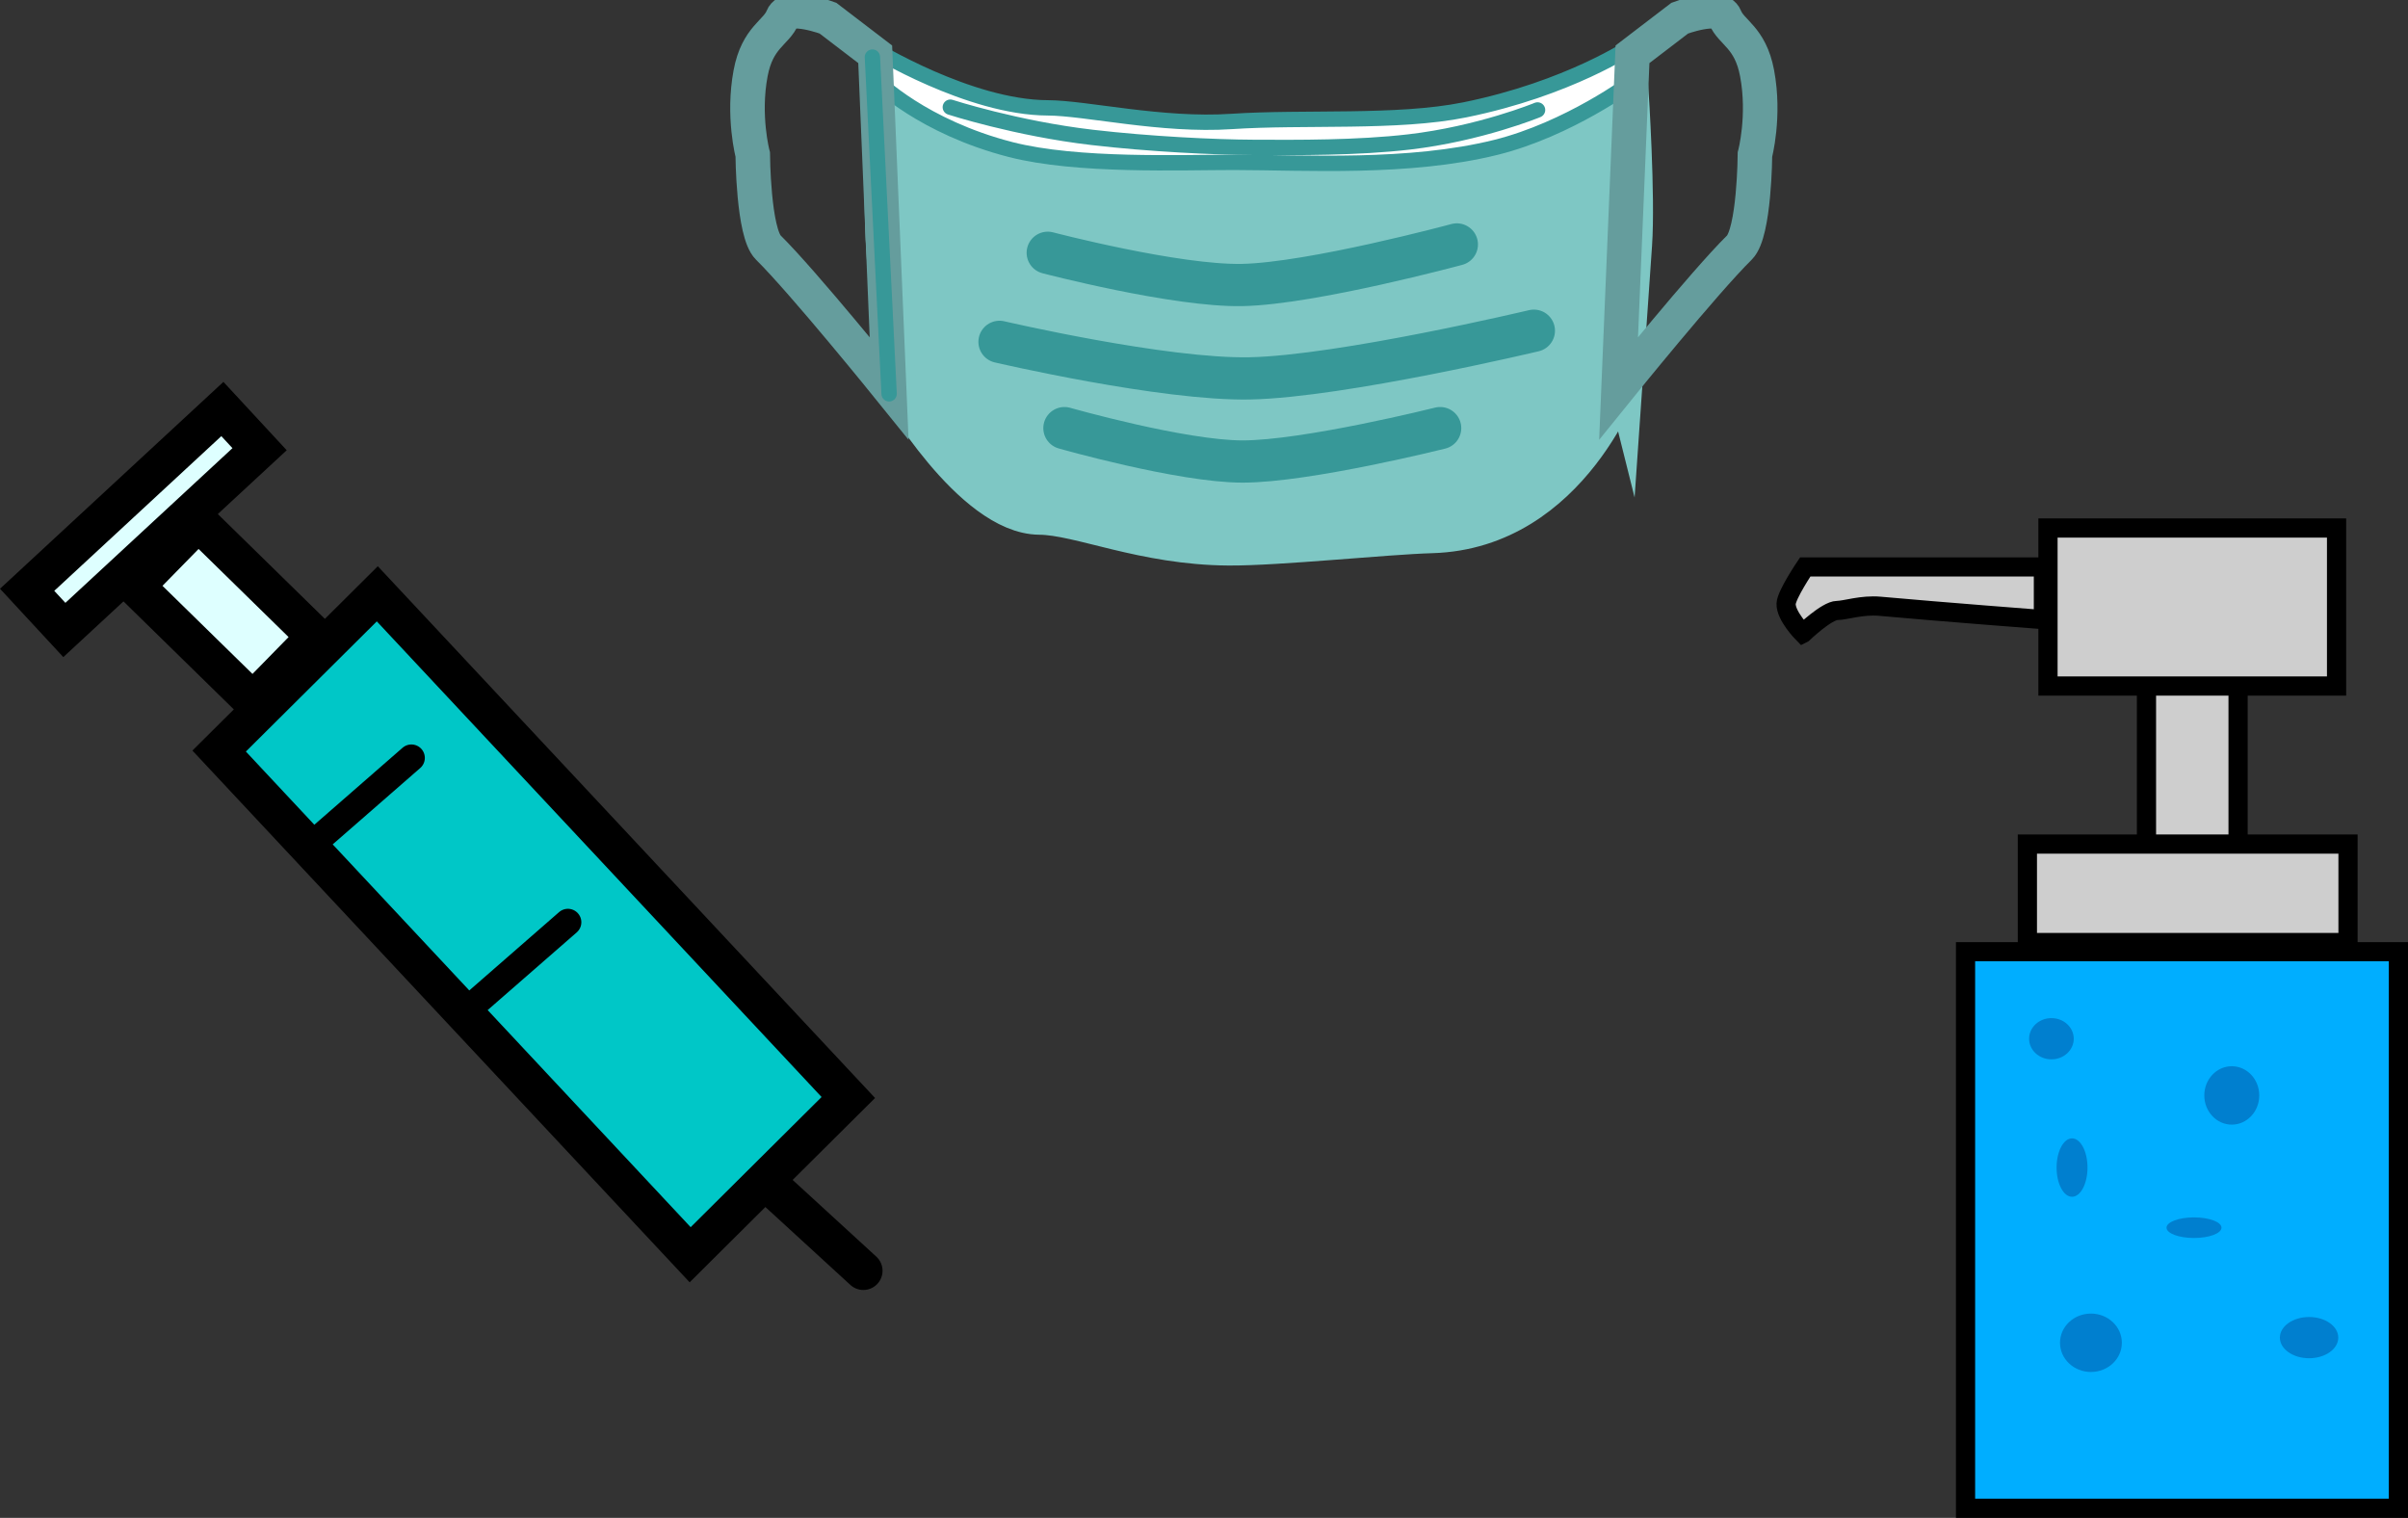 <svg version="1.1" xmlns="http://www.w3.org/2000/svg" xmlns:xlink="http://www.w3.org/1999/xlink" width="313.617" height="197.684" viewBox="0,0,313.617,197.684"><rect x="0" y="0" width="313.617" height="197.684" fill="#333333" stroke="none"/><g transform="translate(-49.263,-78.066)"><g data-paper-data="{&quot;isPaintingLayer&quot;:true}" fill-rule="nonzero" stroke-linejoin="miter" stroke-miterlimit="10" stroke-dasharray="" stroke-dashoffset="0" style="mix-blend-mode: normal"><path d="M77.804,175.883l20.599,-20.479l61.345,65.601l-20.599,20.479z" fill="#00c7c7" stroke="#000000" stroke-width="5" stroke-linecap="butt"/><path d="M90.867,187.222l11.976,-10.447" fill="none" stroke="#000000" stroke-width="3.5" stroke-linecap="round"/><path d="M123.227,198.179l-11.976,10.447" fill="none" stroke="#000000" stroke-width="3.5" stroke-linecap="round"/><path d="M149.473,232.36l12.231,11.212" fill="none" stroke="#000000" stroke-width="5" stroke-linecap="round"/><path d="M66.889,154.402l8.2,-8.376l15.295,14.973l-8.2,8.376z" fill="#deffff" stroke="#000000" stroke-width="5" stroke-linecap="butt"/><path d="M57.644,160.114l-4.847,-5.235l25.428,-23.544l4.847,5.235z" fill="#deffff" stroke="#000000" stroke-width="5" stroke-linecap="butt"/><path d="M260.749,126.937c0,0 -6.768,20.148 -25.02,20.676c-6.064,0.175 -20.002,1.65 -26.451,1.607c-11.147,-0.074 -19.402,-3.973 -24.642,-4.011c-8.821,-0.066 -18.49,-16.821 -18.49,-16.821c0,0 -1.336,-12.83 -1.639,-19.201c-0.301,-6.314 -0.173,-18.857 -0.173,-18.857c0,0 9.669,7.694 18.49,7.76c5.24,0.039 16.394,2.125 27.542,2.199c6.449,0.043 17.85,-0.344 23.914,-0.519c18.252,-0.528 27.195,-9.802 27.195,-9.802c0,0 0.89,13.664 0.454,19.967c-0.407,5.87 -1.179,17.004 -1.179,17.004z" fill="#7ec7c4" stroke="#7ec7c4" stroke-width="5" stroke-linecap="round"/><path d="M239.002,109.902c0,0 -18.856,5.097 -27.942,5.282c-8.653,0.177 -25.34,-4.195 -25.34,-4.195" fill="none" stroke="#379898" stroke-width="5.5" stroke-linecap="round"/><path d="M249.033,121.138c0,0 -25.026,5.958 -36.963,6.207c-11.216,0.234 -32.63,-4.757 -32.63,-4.757" fill="none" stroke="#379898" stroke-width="5.5" stroke-linecap="round"/><path d="M236.827,133.824c0,0 -17.379,4.35 -25.735,4.35c-7.933,0 -23.198,-4.35 -23.198,-4.35" fill="none" stroke="#379898" stroke-width="5.5" stroke-linecap="round"/><path d="M163.006,84.413c0,0 12.462,7.663 22.711,7.701c4.975,0.018 14.837,2.382 23.93,1.773c9.4,-0.629 21.622,0.261 30.367,-1.509c13.568,-2.747 21.823,-8.328 21.823,-8.328v4.712c0,0 -8.286,6.139 -17.723,8.489c-11.377,2.834 -24.921,1.97 -34.109,1.958c-6.859,-0.008 -20.427,0.567 -29.112,-1.664c-11.478,-2.949 -17.404,-8.904 -17.404,-8.904l-0.483,-4.229z" fill="#ffffff" stroke="#379898" stroke-width="2" stroke-linecap="round"/><path d="M249.513,92.387c0,0 -7.515,3.095 -16.737,4.167c-6.758,0.786 -14.601,0.734 -20.232,0.708c-5.176,-0.025 -13.556,-0.431 -21.02,-1.3c-9.915,-1.155 -18.491,-3.937 -18.491,-3.937" fill="none" stroke="#379898" stroke-width="2" stroke-linecap="round"/><path d="M165.06,128.633c0,0 -11.147,-13.801 -15.736,-18.329c-1.961,-1.935 -2.025,-12.118 -2.025,-12.118c0,0 -1.33,-4.987 -0.277,-10.585c0.888,-4.72 3.373,-5.268 4.174,-7.286c0.726,-1.827 5.89,0.11 5.89,0.11l6.162,4.712z" fill="none" stroke="#659d9d" stroke-width="4.5" stroke-linecap="round"/><path d="M162.885,85.501l2.175,43.858" fill="none" stroke="#379898" stroke-width="2" stroke-linecap="round"/><path d="M261.879,85.138l6.162,-4.712c0,0 5.164,-1.938 5.89,-0.11c0.801,2.018 3.287,2.565 4.174,7.286c1.053,5.598 -0.277,10.585 -0.277,10.585c0,0 -0.064,10.183 -2.025,12.118c-4.589,4.527 -15.736,18.329 -15.736,18.329z" data-paper-data="{&quot;index&quot;:null}" fill="none" stroke="#659d9d" stroke-width="4.5" stroke-linecap="round"/><path d="M326.75,190.417c0,-0.414 -0.112,-0.75 -0.25,-0.75c-0.138,0 -0.25,0.336 -0.25,0.75c0,0.414 0.112,0.75 0.25,0.75c0.138,0 0.25,-0.336 0.25,-0.75z" fill="#007fcf" stroke="none" stroke-width="0" stroke-linecap="butt"/><path d="M305.254,274.5v-72.484h56.376v72.484z" fill="#00aeff" stroke="#000000" stroke-width="2.5" stroke-linecap="butt"/><path d="M328.819,200.525v-43.252h11.931v43.252z" fill="#cecece" stroke="#000000" stroke-width="2.5" stroke-linecap="butt"/><path d="M315.992,167.415v-20.582h37.584v20.582z" fill="#cecece" stroke="#000000" stroke-width="2.5" stroke-linecap="butt"/><path d="M284.076,160.555c0,0 -2.246,-2.273 -2.191,-3.861c0.04,-1.157 2.49,-4.79 2.49,-4.79h31.022v6.861c0,0 -13.245,-1.012 -21.291,-1.739c-2.348,-0.212 -4.551,0.546 -5.555,0.546c-1.369,0 -4.474,2.983 -4.474,2.983z" fill="#cecece" stroke="#000000" stroke-width="2.5" stroke-linecap="butt"/><path d="M313.308,200.823v-12.826h41.76v12.826z" fill="#cecece" stroke="#000000" stroke-width="2.5" stroke-linecap="butt"/><path d="M319.348,213.351c0,1.483 -1.302,2.685 -2.908,2.685c-1.606,0 -2.908,-1.202 -2.908,-2.685c0,-1.483 1.302,-2.685 2.908,-2.685c1.606,0 2.908,1.202 2.908,2.685z" fill="#007fcf" stroke="none" stroke-width="0" stroke-linecap="butt"/><path d="M338.588,237.96c0,0.741 -1.603,1.342 -3.579,1.342c-1.977,0 -3.579,-0.601 -3.579,-1.342c0,-0.741 1.603,-1.342 3.579,-1.342c1.977,0 3.579,0.601 3.579,1.342z" fill="#007fcf" stroke="none" stroke-width="0" stroke-linecap="butt"/><path d="M343.509,220.734c0,2.1 -1.603,3.803 -3.579,3.803c-1.977,0 -3.579,-1.703 -3.579,-3.803c0,-2.1 1.603,-3.803 3.579,-3.803c1.977,0 3.579,1.703 3.579,3.803z" fill="#007fcf" stroke="none" stroke-width="0" stroke-linecap="butt"/><path d="M325.612,252.949c0,2.1 -1.803,3.803 -4.027,3.803c-2.224,0 -4.027,-1.703 -4.027,-3.803c0,-2.1 1.803,-3.803 4.027,-3.803c2.224,0 4.027,1.703 4.027,3.803z" fill="#007fcf" stroke="none" stroke-width="0" stroke-linecap="butt"/><path d="M353.8,252.278c0,1.483 -1.703,2.685 -3.803,2.685c-2.1,0 -3.803,-1.202 -3.803,-2.685c0,-1.483 1.703,-2.685 3.803,-2.685c2.1,0 3.803,1.202 3.803,2.685z" fill="#007fcf" stroke="none" stroke-width="0" stroke-linecap="butt"/><path d="M321.138,230.13c0,2.1 -0.901,3.803 -2.013,3.803c-1.112,0 -2.013,-1.703 -2.013,-3.803c0,-2.1 0.901,-3.803 2.013,-3.803c1.112,0 2.013,1.703 2.013,3.803z" fill="#007fcf" stroke="none" stroke-width="0" stroke-linecap="butt"/></g></g></svg>